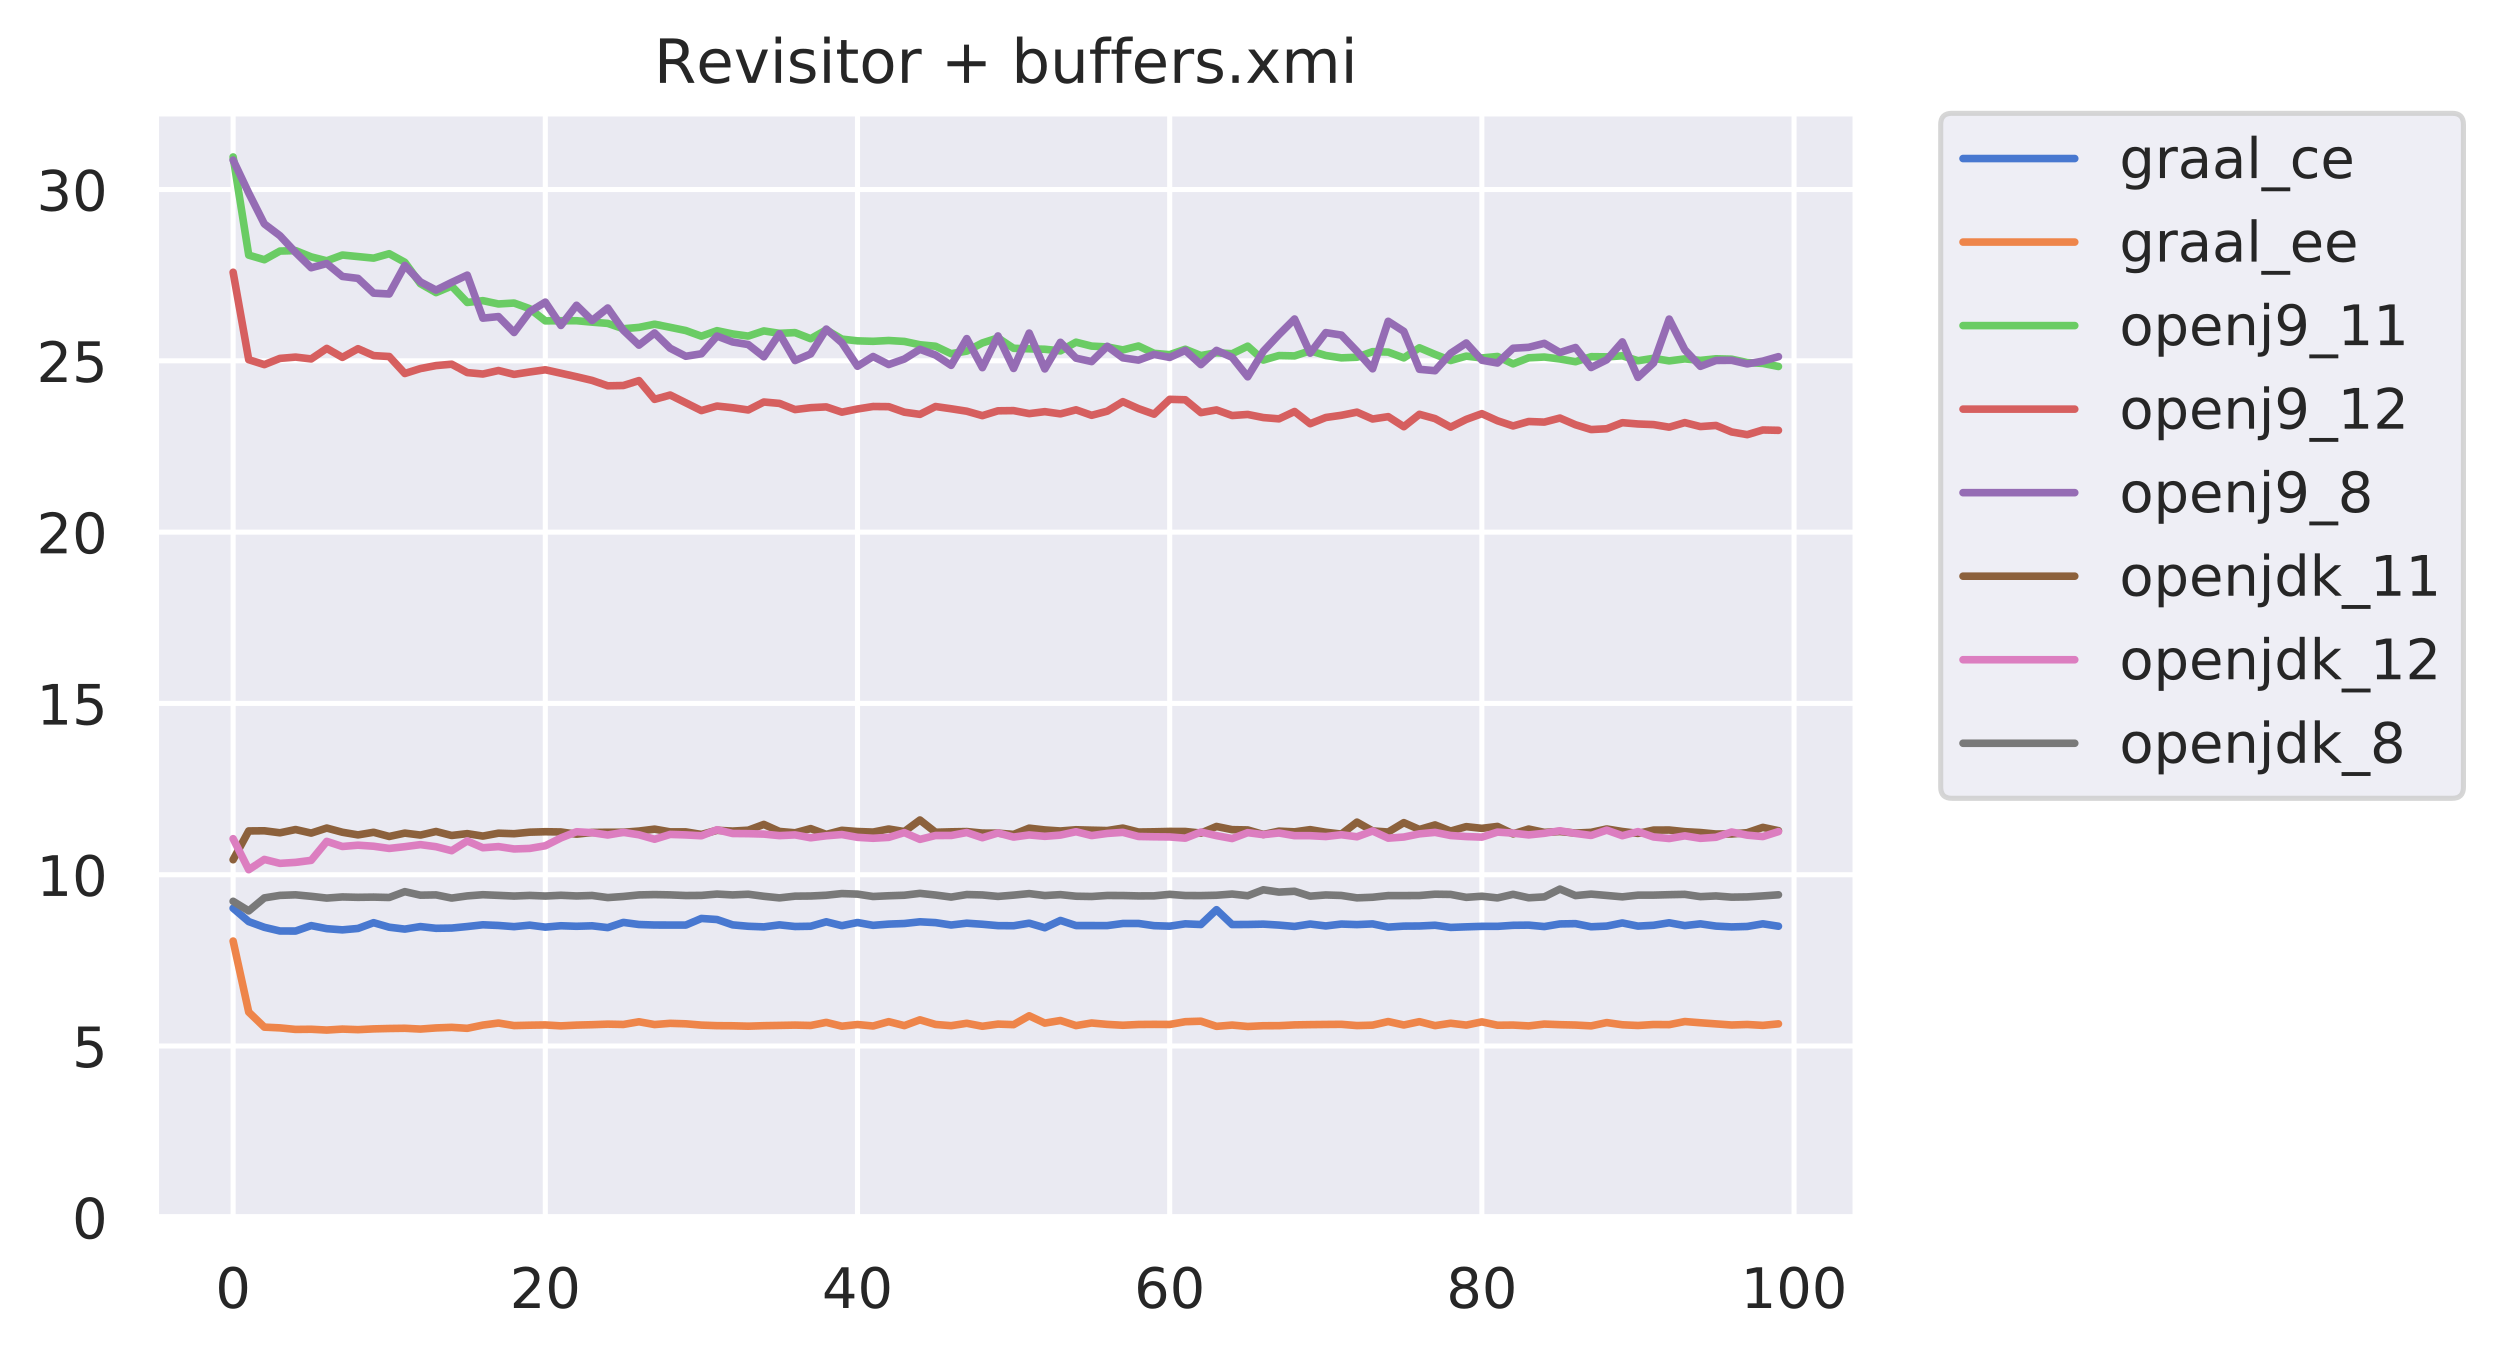 <?xml version="1.0" encoding="utf-8" standalone="no"?>
<!DOCTYPE svg PUBLIC "-//W3C//DTD SVG 1.1//EN"
  "http://www.w3.org/Graphics/SVG/1.1/DTD/svg11.dtd">
<!-- Created with matplotlib (https://matplotlib.org/) -->
<svg height="267.104pt" version="1.1" viewBox="0 0 492.397 267.104" width="492.397pt" xmlns="http://www.w3.org/2000/svg" xmlns:xlink="http://www.w3.org/1999/xlink">
 <defs>
  <style type="text/css">
*{stroke-linecap:butt;stroke-linejoin:round;}
  </style>
 </defs>
 <g id="figure_1">
  <g id="patch_1">
   <path d="M 0 267.104 
L 492.397 267.104 
L 492.397 0 
L 0 0 
z
" style="fill:#ffffff;"/>
  </g>
  <g id="axes_1">
   <g id="patch_2">
    <path d="M 30.698 239.758 
L 365.498 239.758 
L 365.498 22.318 
L 30.698 22.318 
z
" style="fill:#eaeaf2;"/>
   </g>
   <g id="matplotlib.axis_1">
    <g id="xtick_1">
     <g id="line2d_1">
      <path clip-path="url(#p537c82b2c9)" d="M 45.916 239.758 
L 45.916 22.318 
" style="fill:none;stroke:#ffffff;stroke-linecap:round;"/>
     </g>
     <g id="text_1">
      <!-- 0 -->
      <defs>
       <path d="M 31.781 66.406 
Q 24.172 66.406 20.328 58.906 
Q 16.5 51.422 16.5 36.375 
Q 16.5 21.391 20.328 13.891 
Q 24.172 6.391 31.781 6.391 
Q 39.453 6.391 43.281 13.891 
Q 47.125 21.391 47.125 36.375 
Q 47.125 51.422 43.281 58.906 
Q 39.453 66.406 31.781 66.406 
z
M 31.781 74.219 
Q 44.047 74.219 50.516 64.516 
Q 56.984 54.828 56.984 36.375 
Q 56.984 17.969 50.516 8.266 
Q 44.047 -1.422 31.781 -1.422 
Q 19.531 -1.422 13.062 8.266 
Q 6.594 17.969 6.594 36.375 
Q 6.594 54.828 13.062 64.516 
Q 19.531 74.219 31.781 74.219 
z
" id="DejaVuSans-48"/>
      </defs>
      <g style="fill:#262626;" transform="translate(42.416 257.616)scale(0.11 -0.11)">
       <use xlink:href="#DejaVuSans-48"/>
      </g>
     </g>
    </g>
    <g id="xtick_2">
     <g id="line2d_2">
      <path clip-path="url(#p537c82b2c9)" d="M 107.403 239.758 
L 107.403 22.318 
" style="fill:none;stroke:#ffffff;stroke-linecap:round;"/>
     </g>
     <g id="text_2">
      <!-- 20 -->
      <defs>
       <path d="M 19.188 8.297 
L 53.609 8.297 
L 53.609 0 
L 7.328 0 
L 7.328 8.297 
Q 12.938 14.109 22.625 23.891 
Q 32.328 33.688 34.812 36.531 
Q 39.547 41.844 41.422 45.531 
Q 43.312 49.219 43.312 52.781 
Q 43.312 58.594 39.234 62.25 
Q 35.156 65.922 28.609 65.922 
Q 23.969 65.922 18.812 64.312 
Q 13.672 62.703 7.812 59.422 
L 7.812 69.391 
Q 13.766 71.781 18.938 73 
Q 24.125 74.219 28.422 74.219 
Q 39.75 74.219 46.484 68.547 
Q 53.219 62.891 53.219 53.422 
Q 53.219 48.922 51.531 44.891 
Q 49.859 40.875 45.406 35.406 
Q 44.188 33.984 37.641 27.219 
Q 31.109 20.453 19.188 8.297 
z
" id="DejaVuSans-50"/>
      </defs>
      <g style="fill:#262626;" transform="translate(100.405 257.616)scale(0.11 -0.11)">
       <use xlink:href="#DejaVuSans-50"/>
       <use x="63.623" xlink:href="#DejaVuSans-48"/>
      </g>
     </g>
    </g>
    <g id="xtick_3">
     <g id="line2d_3">
      <path clip-path="url(#p537c82b2c9)" d="M 168.891 239.758 
L 168.891 22.318 
" style="fill:none;stroke:#ffffff;stroke-linecap:round;"/>
     </g>
     <g id="text_3">
      <!-- 40 -->
      <defs>
       <path d="M 37.797 64.312 
L 12.891 25.391 
L 37.797 25.391 
z
M 35.203 72.906 
L 47.609 72.906 
L 47.609 25.391 
L 58.016 25.391 
L 58.016 17.188 
L 47.609 17.188 
L 47.609 0 
L 37.797 0 
L 37.797 17.188 
L 4.891 17.188 
L 4.891 26.703 
z
" id="DejaVuSans-52"/>
      </defs>
      <g style="fill:#262626;" transform="translate(161.892 257.616)scale(0.11 -0.11)">
       <use xlink:href="#DejaVuSans-52"/>
       <use x="63.623" xlink:href="#DejaVuSans-48"/>
      </g>
     </g>
    </g>
    <g id="xtick_4">
     <g id="line2d_4">
      <path clip-path="url(#p537c82b2c9)" d="M 230.378 239.758 
L 230.378 22.318 
" style="fill:none;stroke:#ffffff;stroke-linecap:round;"/>
     </g>
     <g id="text_4">
      <!-- 60 -->
      <defs>
       <path d="M 33.016 40.375 
Q 26.375 40.375 22.484 35.828 
Q 18.609 31.297 18.609 23.391 
Q 18.609 15.531 22.484 10.953 
Q 26.375 6.391 33.016 6.391 
Q 39.656 6.391 43.531 10.953 
Q 47.406 15.531 47.406 23.391 
Q 47.406 31.297 43.531 35.828 
Q 39.656 40.375 33.016 40.375 
z
M 52.594 71.297 
L 52.594 62.312 
Q 48.875 64.062 45.094 64.984 
Q 41.312 65.922 37.594 65.922 
Q 27.828 65.922 22.672 59.328 
Q 17.531 52.734 16.797 39.406 
Q 19.672 43.656 24.016 45.922 
Q 28.375 48.188 33.594 48.188 
Q 44.578 48.188 50.953 41.516 
Q 57.328 34.859 57.328 23.391 
Q 57.328 12.156 50.688 5.359 
Q 44.047 -1.422 33.016 -1.422 
Q 20.359 -1.422 13.672 8.266 
Q 6.984 17.969 6.984 36.375 
Q 6.984 53.656 15.188 63.938 
Q 23.391 74.219 37.203 74.219 
Q 40.922 74.219 44.703 73.484 
Q 48.484 72.75 52.594 71.297 
z
" id="DejaVuSans-54"/>
      </defs>
      <g style="fill:#262626;" transform="translate(223.38 257.616)scale(0.11 -0.11)">
       <use xlink:href="#DejaVuSans-54"/>
       <use x="63.623" xlink:href="#DejaVuSans-48"/>
      </g>
     </g>
    </g>
    <g id="xtick_5">
     <g id="line2d_5">
      <path clip-path="url(#p537c82b2c9)" d="M 291.866 239.758 
L 291.866 22.318 
" style="fill:none;stroke:#ffffff;stroke-linecap:round;"/>
     </g>
     <g id="text_5">
      <!-- 80 -->
      <defs>
       <path d="M 31.781 34.625 
Q 24.75 34.625 20.719 30.859 
Q 16.703 27.094 16.703 20.516 
Q 16.703 13.922 20.719 10.156 
Q 24.75 6.391 31.781 6.391 
Q 38.812 6.391 42.859 10.172 
Q 46.922 13.969 46.922 20.516 
Q 46.922 27.094 42.891 30.859 
Q 38.875 34.625 31.781 34.625 
z
M 21.922 38.812 
Q 15.578 40.375 12.031 44.719 
Q 8.5 49.078 8.5 55.328 
Q 8.5 64.062 14.719 69.141 
Q 20.953 74.219 31.781 74.219 
Q 42.672 74.219 48.875 69.141 
Q 55.078 64.062 55.078 55.328 
Q 55.078 49.078 51.531 44.719 
Q 48 40.375 41.703 38.812 
Q 48.828 37.156 52.797 32.312 
Q 56.781 27.484 56.781 20.516 
Q 56.781 9.906 50.312 4.234 
Q 43.844 -1.422 31.781 -1.422 
Q 19.734 -1.422 13.25 4.234 
Q 6.781 9.906 6.781 20.516 
Q 6.781 27.484 10.781 32.312 
Q 14.797 37.156 21.922 38.812 
z
M 18.312 54.391 
Q 18.312 48.734 21.844 45.562 
Q 25.391 42.391 31.781 42.391 
Q 38.141 42.391 41.719 45.562 
Q 45.312 48.734 45.312 54.391 
Q 45.312 60.062 41.719 63.234 
Q 38.141 66.406 31.781 66.406 
Q 25.391 66.406 21.844 63.234 
Q 18.312 60.062 18.312 54.391 
z
" id="DejaVuSans-56"/>
      </defs>
      <g style="fill:#262626;" transform="translate(284.867 257.616)scale(0.11 -0.11)">
       <use xlink:href="#DejaVuSans-56"/>
       <use x="63.623" xlink:href="#DejaVuSans-48"/>
      </g>
     </g>
    </g>
    <g id="xtick_6">
     <g id="line2d_6">
      <path clip-path="url(#p537c82b2c9)" d="M 353.354 239.758 
L 353.354 22.318 
" style="fill:none;stroke:#ffffff;stroke-linecap:round;"/>
     </g>
     <g id="text_6">
      <!-- 100 -->
      <defs>
       <path d="M 12.406 8.297 
L 28.516 8.297 
L 28.516 63.922 
L 10.984 60.406 
L 10.984 69.391 
L 28.422 72.906 
L 38.281 72.906 
L 38.281 8.297 
L 54.391 8.297 
L 54.391 0 
L 12.406 0 
z
" id="DejaVuSans-49"/>
      </defs>
      <g style="fill:#262626;" transform="translate(342.856 257.616)scale(0.11 -0.11)">
       <use xlink:href="#DejaVuSans-49"/>
       <use x="63.623" xlink:href="#DejaVuSans-48"/>
       <use x="127.246" xlink:href="#DejaVuSans-48"/>
      </g>
     </g>
    </g>
   </g>
   <g id="matplotlib.axis_2">
    <g id="ytick_1">
     <g id="line2d_7">
      <path clip-path="url(#p537c82b2c9)" d="M 30.698 239.758 
L 365.498 239.758 
" style="fill:none;stroke:#ffffff;stroke-linecap:round;"/>
     </g>
     <g id="text_7">
      <!-- 0 -->
      <g style="fill:#262626;" transform="translate(14.199 243.937)scale(0.11 -0.11)">
       <use xlink:href="#DejaVuSans-48"/>
      </g>
     </g>
    </g>
    <g id="ytick_2">
     <g id="line2d_8">
      <path clip-path="url(#p537c82b2c9)" d="M 30.698 206.02 
L 365.498 206.02 
" style="fill:none;stroke:#ffffff;stroke-linecap:round;"/>
     </g>
     <g id="text_8">
      <!-- 5 -->
      <defs>
       <path d="M 10.797 72.906 
L 49.516 72.906 
L 49.516 64.594 
L 19.828 64.594 
L 19.828 46.734 
Q 21.969 47.469 24.109 47.828 
Q 26.266 48.188 28.422 48.188 
Q 40.625 48.188 47.75 41.5 
Q 54.891 34.812 54.891 23.391 
Q 54.891 11.625 47.562 5.094 
Q 40.234 -1.422 26.906 -1.422 
Q 22.312 -1.422 17.547 -0.641 
Q 12.797 0.141 7.719 1.703 
L 7.719 11.625 
Q 12.109 9.234 16.797 8.062 
Q 21.484 6.891 26.703 6.891 
Q 35.156 6.891 40.078 11.328 
Q 45.016 15.766 45.016 23.391 
Q 45.016 31 40.078 35.438 
Q 35.156 39.891 26.703 39.891 
Q 22.75 39.891 18.812 39.016 
Q 14.891 38.141 10.797 36.281 
z
" id="DejaVuSans-53"/>
      </defs>
      <g style="fill:#262626;" transform="translate(14.199 210.199)scale(0.11 -0.11)">
       <use xlink:href="#DejaVuSans-53"/>
      </g>
     </g>
    </g>
    <g id="ytick_3">
     <g id="line2d_9">
      <path clip-path="url(#p537c82b2c9)" d="M 30.698 172.281 
L 365.498 172.281 
" style="fill:none;stroke:#ffffff;stroke-linecap:round;"/>
     </g>
     <g id="text_9">
      <!-- 10 -->
      <g style="fill:#262626;" transform="translate(7.2 176.46)scale(0.11 -0.11)">
       <use xlink:href="#DejaVuSans-49"/>
       <use x="63.623" xlink:href="#DejaVuSans-48"/>
      </g>
     </g>
    </g>
    <g id="ytick_4">
     <g id="line2d_10">
      <path clip-path="url(#p537c82b2c9)" d="M 30.698 138.542 
L 365.498 138.542 
" style="fill:none;stroke:#ffffff;stroke-linecap:round;"/>
     </g>
     <g id="text_10">
      <!-- 15 -->
      <g style="fill:#262626;" transform="translate(7.2 142.722)scale(0.11 -0.11)">
       <use xlink:href="#DejaVuSans-49"/>
       <use x="63.623" xlink:href="#DejaVuSans-53"/>
      </g>
     </g>
    </g>
    <g id="ytick_5">
     <g id="line2d_11">
      <path clip-path="url(#p537c82b2c9)" d="M 30.698 104.804 
L 365.498 104.804 
" style="fill:none;stroke:#ffffff;stroke-linecap:round;"/>
     </g>
     <g id="text_11">
      <!-- 20 -->
      <g style="fill:#262626;" transform="translate(7.2 108.983)scale(0.11 -0.11)">
       <use xlink:href="#DejaVuSans-50"/>
       <use x="63.623" xlink:href="#DejaVuSans-48"/>
      </g>
     </g>
    </g>
    <g id="ytick_6">
     <g id="line2d_12">
      <path clip-path="url(#p537c82b2c9)" d="M 30.698 71.065 
L 365.498 71.065 
" style="fill:none;stroke:#ffffff;stroke-linecap:round;"/>
     </g>
     <g id="text_12">
      <!-- 25 -->
      <g style="fill:#262626;" transform="translate(7.2 75.244)scale(0.11 -0.11)">
       <use xlink:href="#DejaVuSans-50"/>
       <use x="63.623" xlink:href="#DejaVuSans-53"/>
      </g>
     </g>
    </g>
    <g id="ytick_7">
     <g id="line2d_13">
      <path clip-path="url(#p537c82b2c9)" d="M 30.698 37.327 
L 365.498 37.327 
" style="fill:none;stroke:#ffffff;stroke-linecap:round;"/>
     </g>
     <g id="text_13">
      <!-- 30 -->
      <defs>
       <path d="M 40.578 39.312 
Q 47.656 37.797 51.625 33 
Q 55.609 28.219 55.609 21.188 
Q 55.609 10.406 48.188 4.484 
Q 40.766 -1.422 27.094 -1.422 
Q 22.516 -1.422 17.656 -0.516 
Q 12.797 0.391 7.625 2.203 
L 7.625 11.719 
Q 11.719 9.328 16.594 8.109 
Q 21.484 6.891 26.812 6.891 
Q 36.078 6.891 40.938 10.547 
Q 45.797 14.203 45.797 21.188 
Q 45.797 27.641 41.281 31.266 
Q 36.766 34.906 28.719 34.906 
L 20.219 34.906 
L 20.219 43.016 
L 29.109 43.016 
Q 36.375 43.016 40.234 45.922 
Q 44.094 48.828 44.094 54.297 
Q 44.094 59.906 40.109 62.906 
Q 36.141 65.922 28.719 65.922 
Q 24.656 65.922 20.016 65.031 
Q 15.375 64.156 9.812 62.312 
L 9.812 71.094 
Q 15.438 72.656 20.344 73.438 
Q 25.25 74.219 29.594 74.219 
Q 40.828 74.219 47.359 69.109 
Q 53.906 64.016 53.906 55.328 
Q 53.906 49.266 50.438 45.094 
Q 46.969 40.922 40.578 39.312 
z
" id="DejaVuSans-51"/>
      </defs>
      <g style="fill:#262626;" transform="translate(7.2 41.506)scale(0.11 -0.11)">
       <use xlink:href="#DejaVuSans-51"/>
       <use x="63.623" xlink:href="#DejaVuSans-48"/>
      </g>
     </g>
    </g>
   </g>
   <g id="line2d_14">
    <path clip-path="url(#p537c82b2c9)" d="M 45.916 178.885 
L 48.99 181.52 
L 52.064 182.641 
L 55.139 183.368 
L 58.213 183.377 
L 61.288 182.307 
L 64.362 182.909 
L 67.436 183.144 
L 70.511 182.866 
L 73.585 181.733 
L 76.659 182.622 
L 79.734 182.997 
L 82.808 182.499 
L 85.883 182.838 
L 88.957 182.789 
L 92.031 182.489 
L 95.106 182.145 
L 98.18 182.277 
L 101.255 182.512 
L 104.329 182.215 
L 107.403 182.608 
L 110.478 182.336 
L 113.552 182.44 
L 116.626 182.346 
L 119.701 182.702 
L 122.775 181.675 
L 125.85 182.09 
L 128.924 182.19 
L 131.998 182.197 
L 135.073 182.2 
L 138.147 180.898 
L 141.221 181.108 
L 144.296 182.16 
L 147.37 182.438 
L 150.445 182.556 
L 153.519 182.156 
L 156.593 182.484 
L 159.668 182.431 
L 162.742 181.556 
L 165.817 182.317 
L 168.891 181.697 
L 171.965 182.254 
L 175.04 182.011 
L 178.114 181.893 
L 181.188 181.557 
L 184.263 181.718 
L 187.337 182.19 
L 190.412 181.831 
L 193.486 182.039 
L 196.56 182.313 
L 199.635 182.334 
L 202.709 181.83 
L 205.783 182.73 
L 208.858 181.293 
L 211.932 182.297 
L 215.007 182.299 
L 218.081 182.304 
L 221.155 181.89 
L 224.23 181.882 
L 227.304 182.319 
L 230.378 182.416 
L 233.453 181.955 
L 236.527 182.092 
L 239.602 179.175 
L 242.676 182.099 
L 245.75 182.081 
L 248.825 182.015 
L 251.899 182.204 
L 254.974 182.471 
L 258.048 181.994 
L 261.122 182.372 
L 264.197 182 
L 267.271 182.108 
L 270.345 181.97 
L 273.42 182.603 
L 276.494 182.407 
L 279.569 182.383 
L 282.643 182.233 
L 285.717 182.662 
L 288.792 182.55 
L 291.866 182.452 
L 294.94 182.454 
L 298.015 182.247 
L 301.089 182.211 
L 304.164 182.496 
L 307.238 181.976 
L 310.312 181.921 
L 313.387 182.534 
L 316.461 182.401 
L 319.536 181.782 
L 322.61 182.406 
L 325.684 182.24 
L 328.759 181.75 
L 331.833 182.308 
L 334.907 181.96 
L 337.982 182.401 
L 341.056 182.565 
L 344.131 182.476 
L 347.205 181.953 
L 350.279 182.429 
" style="fill:none;stroke:#4878d0;stroke-linecap:round;stroke-width:1.5;"/>
   </g>
   <g id="line2d_15">
    <path clip-path="url(#p537c82b2c9)" d="M 45.916 185.351 
L 48.99 199.34 
L 52.064 202.302 
L 55.139 202.45 
L 58.213 202.754 
L 61.288 202.721 
L 64.362 202.881 
L 67.436 202.688 
L 70.511 202.801 
L 73.585 202.648 
L 76.659 202.571 
L 79.734 202.528 
L 82.808 202.683 
L 85.883 202.459 
L 88.957 202.342 
L 92.031 202.537 
L 95.106 201.898 
L 98.18 201.495 
L 101.255 201.999 
L 104.329 201.922 
L 107.403 201.871 
L 110.478 202.054 
L 113.552 201.902 
L 116.626 201.824 
L 119.701 201.711 
L 122.775 201.777 
L 125.85 201.246 
L 128.924 201.794 
L 131.998 201.553 
L 135.073 201.649 
L 138.147 201.903 
L 141.221 202.014 
L 144.296 202.036 
L 147.37 202.114 
L 150.445 202.016 
L 153.519 201.963 
L 156.593 201.902 
L 159.668 201.975 
L 162.742 201.366 
L 165.817 202.119 
L 168.891 201.787 
L 171.965 202.079 
L 175.04 201.226 
L 178.114 202.005 
L 181.188 200.864 
L 184.263 201.776 
L 187.337 202.015 
L 190.412 201.544 
L 193.486 202.133 
L 196.56 201.702 
L 199.635 201.814 
L 202.709 200.071 
L 205.783 201.51 
L 208.858 200.997 
L 211.932 202.001 
L 215.007 201.486 
L 218.081 201.763 
L 221.155 201.932 
L 224.23 201.781 
L 227.304 201.756 
L 230.378 201.776 
L 233.453 201.23 
L 236.527 201.132 
L 239.602 202.149 
L 242.676 201.894 
L 245.75 202.174 
L 248.825 202.025 
L 251.899 202.016 
L 254.974 201.863 
L 258.048 201.811 
L 261.122 201.776 
L 264.197 201.748 
L 267.271 201.997 
L 270.345 201.909 
L 273.42 201.202 
L 276.494 201.882 
L 279.569 201.226 
L 282.643 202.007 
L 285.717 201.536 
L 288.792 201.901 
L 291.866 201.265 
L 294.94 201.928 
L 298.015 201.895 
L 301.089 202.063 
L 304.164 201.698 
L 307.238 201.819 
L 310.312 201.891 
L 313.387 202.058 
L 316.461 201.407 
L 319.536 201.837 
L 322.61 201.979 
L 325.684 201.786 
L 328.759 201.811 
L 331.833 201.202 
L 334.907 201.442 
L 337.982 201.664 
L 341.056 201.885 
L 344.131 201.781 
L 347.205 201.957 
L 350.279 201.658 
" style="fill:none;stroke:#ee854a;stroke-linecap:round;stroke-width:1.5;"/>
   </g>
   <g id="line2d_16">
    <path clip-path="url(#p537c82b2c9)" d="M 45.916 30.916 
L 48.99 50.249 
L 52.064 51.153 
L 55.139 49.449 
L 58.213 49.358 
L 61.288 50.593 
L 64.362 51.369 
L 67.436 50.229 
L 70.511 50.535 
L 73.585 50.842 
L 76.659 49.97 
L 79.734 51.658 
L 82.808 55.882 
L 85.883 57.632 
L 88.957 56.339 
L 92.031 59.571 
L 95.106 59.216 
L 98.18 59.868 
L 101.255 59.687 
L 104.329 60.798 
L 107.403 63.198 
L 110.478 63.168 
L 113.552 63.168 
L 116.626 63.449 
L 119.701 63.696 
L 122.775 64.749 
L 125.85 64.482 
L 128.924 63.852 
L 131.998 64.471 
L 135.073 65.104 
L 138.147 66.214 
L 141.221 65.13 
L 144.296 65.772 
L 147.37 66.196 
L 150.445 65.175 
L 153.519 65.654 
L 156.593 65.51 
L 159.668 66.71 
L 162.742 64.97 
L 165.817 66.792 
L 168.891 67.134 
L 171.965 67.225 
L 175.04 67.064 
L 178.114 67.248 
L 181.188 67.901 
L 184.263 68.197 
L 187.337 69.661 
L 190.412 69.153 
L 193.486 67.546 
L 196.56 66.558 
L 199.635 68.598 
L 202.709 68.703 
L 205.783 68.787 
L 208.858 69.108 
L 211.932 67.395 
L 215.007 68.167 
L 218.081 68.331 
L 221.155 68.922 
L 224.23 68.148 
L 227.304 69.592 
L 230.378 69.853 
L 233.453 68.79 
L 236.527 70.029 
L 239.602 69.476 
L 242.676 69.672 
L 245.75 68.182 
L 248.825 70.924 
L 251.899 70.028 
L 254.974 70.099 
L 258.048 69.092 
L 261.122 70.017 
L 264.197 70.484 
L 267.271 70.359 
L 270.345 69.258 
L 273.42 69.345 
L 276.494 70.487 
L 279.569 68.501 
L 282.643 69.798 
L 285.717 71.005 
L 288.792 70.141 
L 291.866 70.503 
L 294.94 70.21 
L 298.015 71.666 
L 301.089 70.474 
L 304.164 70.321 
L 307.238 70.702 
L 310.312 71.245 
L 313.387 70.253 
L 316.461 70.288 
L 319.536 70.077 
L 322.61 71.052 
L 325.684 70.575 
L 328.759 71.084 
L 331.833 70.686 
L 334.907 70.987 
L 337.982 70.666 
L 341.056 70.745 
L 344.131 71.411 
L 347.205 71.58 
L 350.279 72.181 
" style="fill:none;stroke:#6acc64;stroke-linecap:round;stroke-width:1.5;"/>
   </g>
   <g id="line2d_17">
    <path clip-path="url(#p537c82b2c9)" d="M 45.916 53.627 
L 48.99 70.846 
L 52.064 71.815 
L 55.139 70.589 
L 58.213 70.332 
L 61.288 70.696 
L 64.362 68.622 
L 67.436 70.386 
L 70.511 68.681 
L 73.585 70.039 
L 76.659 70.217 
L 79.734 73.563 
L 82.808 72.59 
L 85.883 72.006 
L 88.957 71.732 
L 92.031 73.383 
L 95.106 73.668 
L 98.18 72.978 
L 101.255 73.74 
L 104.329 73.266 
L 107.403 72.832 
L 110.478 73.512 
L 113.552 74.199 
L 116.626 74.928 
L 119.701 75.989 
L 122.775 75.928 
L 125.85 74.964 
L 128.924 78.655 
L 131.998 77.806 
L 135.073 79.335 
L 138.147 80.869 
L 141.221 79.973 
L 144.296 80.304 
L 147.37 80.746 
L 150.445 79.18 
L 153.519 79.453 
L 156.593 80.671 
L 159.668 80.294 
L 162.742 80.143 
L 165.817 81.179 
L 168.891 80.552 
L 171.965 80.064 
L 175.04 80.097 
L 178.114 81.181 
L 181.188 81.612 
L 184.263 80.069 
L 187.337 80.511 
L 190.412 80.992 
L 193.486 81.864 
L 196.56 80.912 
L 199.635 80.873 
L 202.709 81.465 
L 205.783 81.08 
L 208.858 81.513 
L 211.932 80.719 
L 215.007 81.796 
L 218.081 80.987 
L 221.155 79.112 
L 224.23 80.48 
L 227.304 81.574 
L 230.378 78.651 
L 233.453 78.738 
L 236.527 81.269 
L 239.602 80.74 
L 242.676 81.843 
L 245.75 81.627 
L 248.825 82.245 
L 251.899 82.495 
L 254.974 81.051 
L 258.048 83.456 
L 261.122 82.23 
L 264.197 81.793 
L 267.271 81.177 
L 270.345 82.525 
L 273.42 82.064 
L 276.494 84.042 
L 279.569 81.602 
L 282.643 82.451 
L 285.717 84.131 
L 288.792 82.602 
L 291.866 81.478 
L 294.94 82.872 
L 298.015 83.894 
L 301.089 83.02 
L 304.164 83.134 
L 307.238 82.338 
L 310.312 83.663 
L 313.387 84.606 
L 316.461 84.447 
L 319.536 83.251 
L 322.61 83.504 
L 325.684 83.627 
L 328.759 84.137 
L 331.833 83.238 
L 334.907 84.017 
L 337.982 83.798 
L 341.056 85.081 
L 344.131 85.61 
L 347.205 84.687 
L 350.279 84.756 
" style="fill:none;stroke:#d65f5f;stroke-linecap:round;stroke-width:1.5;"/>
   </g>
   <g id="line2d_18">
    <path clip-path="url(#p537c82b2c9)" d="M 45.916 31.529 
L 48.99 38.019 
L 52.064 44.106 
L 55.139 46.425 
L 58.213 49.723 
L 61.288 52.73 
L 64.362 51.908 
L 67.436 54.446 
L 70.511 54.831 
L 73.585 57.734 
L 76.659 57.901 
L 79.734 52.277 
L 82.808 55.529 
L 85.883 57.139 
L 88.957 55.623 
L 92.031 54.189 
L 95.106 62.663 
L 98.18 62.354 
L 101.255 65.487 
L 104.329 61.382 
L 107.403 59.503 
L 110.478 64.097 
L 113.552 60.128 
L 116.626 63.129 
L 119.701 60.666 
L 122.775 65.052 
L 125.85 67.978 
L 128.924 65.583 
L 131.998 68.592 
L 135.073 70.168 
L 138.147 69.677 
L 141.221 66.189 
L 144.296 67.357 
L 147.37 67.862 
L 150.445 70.271 
L 153.519 65.723 
L 156.593 71.013 
L 159.668 69.709 
L 162.742 64.818 
L 165.817 67.508 
L 168.891 72.135 
L 171.965 70.218 
L 175.04 71.797 
L 178.114 70.715 
L 181.188 68.798 
L 184.263 69.931 
L 187.337 71.955 
L 190.412 66.695 
L 193.486 72.411 
L 196.56 66.17 
L 199.635 72.567 
L 202.709 65.606 
L 205.783 72.66 
L 208.858 67.424 
L 211.932 70.542 
L 215.007 71.22 
L 218.081 68.208 
L 221.155 70.48 
L 224.23 70.934 
L 227.304 69.803 
L 230.378 70.399 
L 233.453 69.011 
L 236.527 71.813 
L 239.602 69.015 
L 242.676 70.379 
L 245.75 74.216 
L 248.825 69.181 
L 251.899 65.901 
L 254.974 62.83 
L 258.048 69.556 
L 261.122 65.513 
L 264.197 65.995 
L 267.271 69.202 
L 270.345 72.637 
L 273.42 63.283 
L 276.494 65.264 
L 279.569 72.734 
L 282.643 73.016 
L 285.717 69.583 
L 288.792 67.56 
L 291.866 70.95 
L 294.94 71.499 
L 298.015 68.593 
L 301.089 68.406 
L 304.164 67.623 
L 307.238 69.429 
L 310.312 68.446 
L 313.387 72.384 
L 316.461 70.866 
L 319.536 67.341 
L 322.61 74.326 
L 325.684 71.489 
L 328.759 62.849 
L 331.833 68.883 
L 334.907 72.152 
L 337.982 70.997 
L 341.056 70.963 
L 344.131 71.673 
L 347.205 71.125 
L 350.279 70.252 
" style="fill:none;stroke:#956cb4;stroke-linecap:round;stroke-width:1.5;"/>
   </g>
   <g id="line2d_19">
    <path clip-path="url(#p537c82b2c9)" d="M 45.916 169.329 
L 48.99 163.661 
L 52.064 163.629 
L 55.139 164.026 
L 58.213 163.386 
L 61.288 164.084 
L 64.362 163.092 
L 67.436 163.919 
L 70.511 164.438 
L 73.585 163.927 
L 76.659 164.748 
L 79.734 164.087 
L 82.808 164.473 
L 85.883 163.772 
L 88.957 164.55 
L 92.031 164.193 
L 95.106 164.673 
L 98.18 164.102 
L 101.255 164.208 
L 104.329 163.906 
L 107.403 163.817 
L 110.478 163.863 
L 113.552 164.298 
L 116.626 163.96 
L 119.701 163.919 
L 122.775 163.924 
L 125.85 163.686 
L 128.924 163.305 
L 131.998 163.848 
L 135.073 163.848 
L 138.147 164.35 
L 141.221 163.534 
L 144.296 163.688 
L 147.37 163.515 
L 150.445 162.377 
L 153.519 163.759 
L 156.593 164.026 
L 159.668 163.201 
L 162.742 164.346 
L 165.817 163.536 
L 168.891 163.777 
L 171.965 163.882 
L 175.04 163.279 
L 178.114 163.785 
L 181.188 161.508 
L 184.263 163.921 
L 187.337 163.834 
L 190.412 163.784 
L 193.486 164.086 
L 196.56 164.098 
L 199.635 164.341 
L 202.709 163.111 
L 205.783 163.464 
L 208.858 163.672 
L 211.932 163.428 
L 215.007 163.513 
L 218.081 163.586 
L 221.155 163.101 
L 224.23 163.876 
L 227.304 163.831 
L 230.378 163.758 
L 233.453 163.768 
L 236.527 164.087 
L 239.602 162.782 
L 242.676 163.409 
L 245.75 163.464 
L 248.825 164.361 
L 251.899 163.7 
L 254.974 163.842 
L 258.048 163.407 
L 261.122 163.92 
L 264.197 164.284 
L 267.271 161.927 
L 270.345 163.66 
L 273.42 163.876 
L 276.494 162.03 
L 279.569 163.375 
L 282.643 162.478 
L 285.717 163.687 
L 288.792 162.815 
L 291.866 163.151 
L 294.94 162.774 
L 298.015 164.235 
L 301.089 163.29 
L 304.164 163.947 
L 307.238 163.779 
L 310.312 164.079 
L 313.387 163.939 
L 316.461 163.274 
L 319.536 163.773 
L 322.61 164.146 
L 325.684 163.494 
L 328.759 163.48 
L 331.833 163.801 
L 334.907 163.976 
L 337.982 164.27 
L 341.056 164.263 
L 344.131 164.003 
L 347.205 162.96 
L 350.279 163.607 
" style="fill:none;stroke:#8c613c;stroke-linecap:round;stroke-width:1.5;"/>
   </g>
   <g id="line2d_20">
    <path clip-path="url(#p537c82b2c9)" d="M 45.916 165.192 
L 48.99 171.291 
L 52.064 169.274 
L 55.139 170.045 
L 58.213 169.851 
L 61.288 169.454 
L 64.362 165.717 
L 67.436 166.723 
L 70.511 166.463 
L 73.585 166.673 
L 76.659 167.106 
L 79.734 166.761 
L 82.808 166.358 
L 85.883 166.767 
L 88.957 167.553 
L 92.031 165.639 
L 95.106 166.97 
L 98.18 166.746 
L 101.255 167.21 
L 104.329 167.104 
L 107.403 166.58 
L 110.478 165.037 
L 113.552 163.819 
L 116.626 164.003 
L 119.701 164.462 
L 122.775 163.942 
L 125.85 164.418 
L 128.924 165.294 
L 131.998 164.345 
L 135.073 164.445 
L 138.147 164.613 
L 141.221 163.426 
L 144.296 164.165 
L 147.37 164.196 
L 150.445 164.284 
L 153.519 164.583 
L 156.593 164.44 
L 159.668 165.011 
L 162.742 164.615 
L 165.817 164.37 
L 168.891 164.922 
L 171.965 165.104 
L 175.04 164.929 
L 178.114 163.989 
L 181.188 165.321 
L 184.263 164.56 
L 187.337 164.555 
L 190.412 163.974 
L 193.486 164.997 
L 196.56 164.064 
L 199.635 164.87 
L 202.709 164.446 
L 205.783 164.722 
L 208.858 164.478 
L 211.932 163.816 
L 215.007 164.574 
L 218.081 164.155 
L 221.155 163.938 
L 224.23 164.752 
L 227.304 164.812 
L 230.378 164.844 
L 233.453 165.087 
L 236.527 163.879 
L 239.602 164.588 
L 242.676 165.158 
L 245.75 164.004 
L 248.825 164.388 
L 251.899 164.065 
L 254.974 164.595 
L 258.048 164.596 
L 261.122 164.763 
L 264.197 164.41 
L 267.271 164.811 
L 270.345 163.672 
L 273.42 165.084 
L 276.494 164.859 
L 279.569 164.234 
L 282.643 163.944 
L 285.717 164.56 
L 288.792 164.765 
L 291.866 164.879 
L 294.94 163.887 
L 298.015 164.095 
L 301.089 164.445 
L 304.164 164.124 
L 307.238 163.625 
L 310.312 164.15 
L 313.387 164.549 
L 316.461 163.504 
L 319.536 164.601 
L 322.61 163.794 
L 325.684 164.85 
L 328.759 165.155 
L 331.833 164.626 
L 334.907 165.119 
L 337.982 164.906 
L 341.056 163.869 
L 344.131 164.491 
L 347.205 164.769 
L 350.279 163.795 
" style="fill:none;stroke:#dc7ec0;stroke-linecap:round;stroke-width:1.5;"/>
   </g>
   <g id="line2d_21">
    <path clip-path="url(#p537c82b2c9)" d="M 45.916 177.52 
L 48.99 179.408 
L 52.064 176.848 
L 55.139 176.353 
L 58.213 176.244 
L 61.288 176.536 
L 64.362 176.885 
L 67.436 176.66 
L 70.511 176.735 
L 73.585 176.692 
L 76.659 176.769 
L 79.734 175.623 
L 82.808 176.311 
L 85.883 176.257 
L 88.957 176.883 
L 92.031 176.457 
L 95.106 176.221 
L 98.18 176.35 
L 101.255 176.487 
L 104.329 176.359 
L 107.403 176.483 
L 110.478 176.331 
L 113.552 176.468 
L 116.626 176.371 
L 119.701 176.787 
L 122.775 176.568 
L 125.85 176.261 
L 128.924 176.196 
L 131.998 176.254 
L 135.073 176.383 
L 138.147 176.355 
L 141.221 176.093 
L 144.296 176.264 
L 147.37 176.125 
L 150.445 176.531 
L 153.519 176.846 
L 156.593 176.506 
L 159.668 176.475 
L 162.742 176.324 
L 165.817 175.997 
L 168.891 176.105 
L 171.965 176.573 
L 175.04 176.426 
L 178.114 176.323 
L 181.188 175.956 
L 184.263 176.282 
L 187.337 176.687 
L 190.412 176.187 
L 193.486 176.268 
L 196.56 176.557 
L 199.635 176.303 
L 202.709 176.002 
L 205.783 176.386 
L 208.858 176.204 
L 211.932 176.518 
L 215.007 176.573 
L 218.081 176.371 
L 221.155 176.383 
L 224.23 176.46 
L 227.304 176.444 
L 230.378 176.144 
L 233.453 176.381 
L 236.527 176.396 
L 239.602 176.325 
L 242.676 176.09 
L 245.75 176.421 
L 248.825 175.248 
L 251.899 175.707 
L 254.974 175.543 
L 258.048 176.506 
L 261.122 176.269 
L 264.197 176.368 
L 267.271 176.842 
L 270.345 176.719 
L 273.42 176.391 
L 276.494 176.396 
L 279.569 176.379 
L 282.643 176.117 
L 285.717 176.165 
L 288.792 176.74 
L 291.866 176.521 
L 294.94 176.851 
L 298.015 176.144 
L 301.089 176.827 
L 304.164 176.65 
L 307.238 175.114 
L 310.312 176.393 
L 313.387 176.103 
L 316.461 176.368 
L 319.536 176.642 
L 322.61 176.309 
L 325.684 176.302 
L 328.759 176.216 
L 331.833 176.151 
L 334.907 176.602 
L 337.982 176.463 
L 341.056 176.701 
L 344.131 176.653 
L 347.205 176.459 
L 350.279 176.24 
" style="fill:none;stroke:#797979;stroke-linecap:round;stroke-width:1.5;"/>
   </g>
   <g id="patch_3">
    <path d="M 30.698 239.758 
L 30.698 22.318 
" style="fill:none;stroke:#ffffff;stroke-linecap:square;stroke-linejoin:miter;stroke-width:1.25;"/>
   </g>
   <g id="patch_4">
    <path d="M 365.498 239.758 
L 365.498 22.318 
" style="fill:none;stroke:#ffffff;stroke-linecap:square;stroke-linejoin:miter;stroke-width:1.25;"/>
   </g>
   <g id="patch_5">
    <path d="M 30.698 239.758 
L 365.498 239.758 
" style="fill:none;stroke:#ffffff;stroke-linecap:square;stroke-linejoin:miter;stroke-width:1.25;"/>
   </g>
   <g id="patch_6">
    <path d="M 30.698 22.318 
L 365.498 22.318 
" style="fill:none;stroke:#ffffff;stroke-linecap:square;stroke-linejoin:miter;stroke-width:1.25;"/>
   </g>
   <g id="text_14">
    <!-- Revisitor + buffers.xmi -->
    <defs>
     <path d="M 44.391 34.188 
Q 47.562 33.109 50.562 29.594 
Q 53.562 26.078 56.594 19.922 
L 66.609 0 
L 56 0 
L 46.688 18.703 
Q 43.062 26.031 39.672 28.422 
Q 36.281 30.812 30.422 30.812 
L 19.672 30.812 
L 19.672 0 
L 9.812 0 
L 9.812 72.906 
L 32.078 72.906 
Q 44.578 72.906 50.734 67.672 
Q 56.891 62.453 56.891 51.906 
Q 56.891 45.016 53.688 40.469 
Q 50.484 35.938 44.391 34.188 
z
M 19.672 64.797 
L 19.672 38.922 
L 32.078 38.922 
Q 39.203 38.922 42.844 42.219 
Q 46.484 45.516 46.484 51.906 
Q 46.484 58.297 42.844 61.547 
Q 39.203 64.797 32.078 64.797 
z
" id="DejaVuSans-82"/>
     <path d="M 56.203 29.594 
L 56.203 25.203 
L 14.891 25.203 
Q 15.484 15.922 20.484 11.062 
Q 25.484 6.203 34.422 6.203 
Q 39.594 6.203 44.453 7.469 
Q 49.312 8.734 54.109 11.281 
L 54.109 2.781 
Q 49.266 0.734 44.188 -0.344 
Q 39.109 -1.422 33.891 -1.422 
Q 20.797 -1.422 13.156 6.188 
Q 5.516 13.812 5.516 26.812 
Q 5.516 40.234 12.766 48.109 
Q 20.016 56 32.328 56 
Q 43.359 56 49.781 48.891 
Q 56.203 41.797 56.203 29.594 
z
M 47.219 32.234 
Q 47.125 39.594 43.094 43.984 
Q 39.062 48.391 32.422 48.391 
Q 24.906 48.391 20.391 44.141 
Q 15.875 39.891 15.188 32.172 
z
" id="DejaVuSans-101"/>
     <path d="M 2.984 54.688 
L 12.5 54.688 
L 29.594 8.797 
L 46.688 54.688 
L 56.203 54.688 
L 35.688 0 
L 23.484 0 
z
" id="DejaVuSans-118"/>
     <path d="M 9.422 54.688 
L 18.406 54.688 
L 18.406 0 
L 9.422 0 
z
M 9.422 75.984 
L 18.406 75.984 
L 18.406 64.594 
L 9.422 64.594 
z
" id="DejaVuSans-105"/>
     <path d="M 44.281 53.078 
L 44.281 44.578 
Q 40.484 46.531 36.375 47.5 
Q 32.281 48.484 27.875 48.484 
Q 21.188 48.484 17.844 46.438 
Q 14.5 44.391 14.5 40.281 
Q 14.5 37.156 16.891 35.375 
Q 19.281 33.594 26.516 31.984 
L 29.594 31.297 
Q 39.156 29.25 43.188 25.516 
Q 47.219 21.781 47.219 15.094 
Q 47.219 7.469 41.188 3.016 
Q 35.156 -1.422 24.609 -1.422 
Q 20.219 -1.422 15.453 -0.562 
Q 10.688 0.297 5.422 2 
L 5.422 11.281 
Q 10.406 8.688 15.234 7.391 
Q 20.062 6.109 24.812 6.109 
Q 31.156 6.109 34.562 8.281 
Q 37.984 10.453 37.984 14.406 
Q 37.984 18.062 35.516 20.016 
Q 33.062 21.969 24.703 23.781 
L 21.578 24.516 
Q 13.234 26.266 9.516 29.906 
Q 5.812 33.547 5.812 39.891 
Q 5.812 47.609 11.281 51.797 
Q 16.75 56 26.812 56 
Q 31.781 56 36.172 55.266 
Q 40.578 54.547 44.281 53.078 
z
" id="DejaVuSans-115"/>
     <path d="M 18.312 70.219 
L 18.312 54.688 
L 36.812 54.688 
L 36.812 47.703 
L 18.312 47.703 
L 18.312 18.016 
Q 18.312 11.328 20.141 9.422 
Q 21.969 7.516 27.594 7.516 
L 36.812 7.516 
L 36.812 0 
L 27.594 0 
Q 17.188 0 13.234 3.875 
Q 9.281 7.766 9.281 18.016 
L 9.281 47.703 
L 2.688 47.703 
L 2.688 54.688 
L 9.281 54.688 
L 9.281 70.219 
z
" id="DejaVuSans-116"/>
     <path d="M 30.609 48.391 
Q 23.391 48.391 19.188 42.75 
Q 14.984 37.109 14.984 27.297 
Q 14.984 17.484 19.156 11.844 
Q 23.344 6.203 30.609 6.203 
Q 37.797 6.203 41.984 11.859 
Q 46.188 17.531 46.188 27.297 
Q 46.188 37.016 41.984 42.703 
Q 37.797 48.391 30.609 48.391 
z
M 30.609 56 
Q 42.328 56 49.016 48.375 
Q 55.719 40.766 55.719 27.297 
Q 55.719 13.875 49.016 6.219 
Q 42.328 -1.422 30.609 -1.422 
Q 18.844 -1.422 12.172 6.219 
Q 5.516 13.875 5.516 27.297 
Q 5.516 40.766 12.172 48.375 
Q 18.844 56 30.609 56 
z
" id="DejaVuSans-111"/>
     <path d="M 41.109 46.297 
Q 39.594 47.172 37.812 47.578 
Q 36.031 48 33.891 48 
Q 26.266 48 22.188 43.047 
Q 18.109 38.094 18.109 28.812 
L 18.109 0 
L 9.078 0 
L 9.078 54.688 
L 18.109 54.688 
L 18.109 46.188 
Q 20.953 51.172 25.484 53.578 
Q 30.031 56 36.531 56 
Q 37.453 56 38.578 55.875 
Q 39.703 55.766 41.062 55.516 
z
" id="DejaVuSans-114"/>
     <path id="DejaVuSans-32"/>
     <path d="M 46 62.703 
L 46 35.5 
L 73.188 35.5 
L 73.188 27.203 
L 46 27.203 
L 46 0 
L 37.797 0 
L 37.797 27.203 
L 10.594 27.203 
L 10.594 35.5 
L 37.797 35.5 
L 37.797 62.703 
z
" id="DejaVuSans-43"/>
     <path d="M 48.688 27.297 
Q 48.688 37.203 44.609 42.844 
Q 40.531 48.484 33.406 48.484 
Q 26.266 48.484 22.188 42.844 
Q 18.109 37.203 18.109 27.297 
Q 18.109 17.391 22.188 11.75 
Q 26.266 6.109 33.406 6.109 
Q 40.531 6.109 44.609 11.75 
Q 48.688 17.391 48.688 27.297 
z
M 18.109 46.391 
Q 20.953 51.266 25.266 53.625 
Q 29.594 56 35.594 56 
Q 45.562 56 51.781 48.094 
Q 58.016 40.188 58.016 27.297 
Q 58.016 14.406 51.781 6.484 
Q 45.562 -1.422 35.594 -1.422 
Q 29.594 -1.422 25.266 0.953 
Q 20.953 3.328 18.109 8.203 
L 18.109 0 
L 9.078 0 
L 9.078 75.984 
L 18.109 75.984 
z
" id="DejaVuSans-98"/>
     <path d="M 8.5 21.578 
L 8.5 54.688 
L 17.484 54.688 
L 17.484 21.922 
Q 17.484 14.156 20.5 10.266 
Q 23.531 6.391 29.594 6.391 
Q 36.859 6.391 41.078 11.031 
Q 45.312 15.672 45.312 23.688 
L 45.312 54.688 
L 54.297 54.688 
L 54.297 0 
L 45.312 0 
L 45.312 8.406 
Q 42.047 3.422 37.719 1 
Q 33.406 -1.422 27.688 -1.422 
Q 18.266 -1.422 13.375 4.438 
Q 8.5 10.297 8.5 21.578 
z
M 31.109 56 
z
" id="DejaVuSans-117"/>
     <path d="M 37.109 75.984 
L 37.109 68.5 
L 28.516 68.5 
Q 23.688 68.5 21.797 66.547 
Q 19.922 64.594 19.922 59.516 
L 19.922 54.688 
L 34.719 54.688 
L 34.719 47.703 
L 19.922 47.703 
L 19.922 0 
L 10.891 0 
L 10.891 47.703 
L 2.297 47.703 
L 2.297 54.688 
L 10.891 54.688 
L 10.891 58.5 
Q 10.891 67.625 15.141 71.797 
Q 19.391 75.984 28.609 75.984 
z
" id="DejaVuSans-102"/>
     <path d="M 10.688 12.406 
L 21 12.406 
L 21 0 
L 10.688 0 
z
" id="DejaVuSans-46"/>
     <path d="M 54.891 54.688 
L 35.109 28.078 
L 55.906 0 
L 45.312 0 
L 29.391 21.484 
L 13.484 0 
L 2.875 0 
L 24.125 28.609 
L 4.688 54.688 
L 15.281 54.688 
L 29.781 35.203 
L 44.281 54.688 
z
" id="DejaVuSans-120"/>
     <path d="M 52 44.188 
Q 55.375 50.25 60.062 53.125 
Q 64.75 56 71.094 56 
Q 79.641 56 84.281 50.016 
Q 88.922 44.047 88.922 33.016 
L 88.922 0 
L 79.891 0 
L 79.891 32.719 
Q 79.891 40.578 77.094 44.375 
Q 74.312 48.188 68.609 48.188 
Q 61.625 48.188 57.562 43.547 
Q 53.516 38.922 53.516 30.906 
L 53.516 0 
L 44.484 0 
L 44.484 32.719 
Q 44.484 40.625 41.703 44.406 
Q 38.922 48.188 33.109 48.188 
Q 26.219 48.188 22.156 43.531 
Q 18.109 38.875 18.109 30.906 
L 18.109 0 
L 9.078 0 
L 9.078 54.688 
L 18.109 54.688 
L 18.109 46.188 
Q 21.188 51.219 25.484 53.609 
Q 29.781 56 35.688 56 
Q 41.656 56 45.828 52.969 
Q 50 49.953 52 44.188 
z
" id="DejaVuSans-109"/>
    </defs>
    <g style="fill:#262626;" transform="translate(128.809 16.318)scale(0.12 -0.12)">
     <use xlink:href="#DejaVuSans-82"/>
     <use x="69.42" xlink:href="#DejaVuSans-101"/>
     <use x="130.943" xlink:href="#DejaVuSans-118"/>
     <use x="190.123" xlink:href="#DejaVuSans-105"/>
     <use x="217.906" xlink:href="#DejaVuSans-115"/>
     <use x="270.006" xlink:href="#DejaVuSans-105"/>
     <use x="297.789" xlink:href="#DejaVuSans-116"/>
     <use x="336.998" xlink:href="#DejaVuSans-111"/>
     <use x="398.18" xlink:href="#DejaVuSans-114"/>
     <use x="439.293" xlink:href="#DejaVuSans-32"/>
     <use x="471.08" xlink:href="#DejaVuSans-43"/>
     <use x="554.869" xlink:href="#DejaVuSans-32"/>
     <use x="586.656" xlink:href="#DejaVuSans-98"/>
     <use x="650.133" xlink:href="#DejaVuSans-117"/>
     <use x="713.512" xlink:href="#DejaVuSans-102"/>
     <use x="748.717" xlink:href="#DejaVuSans-102"/>
     <use x="783.922" xlink:href="#DejaVuSans-101"/>
     <use x="845.445" xlink:href="#DejaVuSans-114"/>
     <use x="886.559" xlink:href="#DejaVuSans-115"/>
     <use x="938.658" xlink:href="#DejaVuSans-46"/>
     <use x="970.445" xlink:href="#DejaVuSans-120"/>
     <use x="1029.625" xlink:href="#DejaVuSans-109"/>
     <use x="1127.037" xlink:href="#DejaVuSans-105"/>
    </g>
   </g>
   <g id="legend_1">
    <g id="patch_7">
     <path d="M 384.438 157.233 
L 482.998 157.233 
Q 485.197 157.233 485.197 155.033 
L 485.197 24.518 
Q 485.197 22.318 482.998 22.318 
L 384.438 22.318 
Q 382.238 22.318 382.238 24.518 
L 382.238 155.033 
Q 382.238 157.233 384.438 157.233 
z
" style="fill:#eaeaf2;opacity:0.8;stroke:#cccccc;stroke-linejoin:miter;"/>
    </g>
    <g id="line2d_22">
     <path d="M 386.637 31.226 
L 408.637 31.226 
" style="fill:none;stroke:#4878d0;stroke-linecap:round;stroke-width:1.5;"/>
    </g>
    <g id="line2d_23"/>
    <g id="text_15">
     <!-- graal_ce -->
     <defs>
      <path d="M 45.406 27.984 
Q 45.406 37.75 41.375 43.109 
Q 37.359 48.484 30.078 48.484 
Q 22.859 48.484 18.828 43.109 
Q 14.797 37.75 14.797 27.984 
Q 14.797 18.266 18.828 12.891 
Q 22.859 7.516 30.078 7.516 
Q 37.359 7.516 41.375 12.891 
Q 45.406 18.266 45.406 27.984 
z
M 54.391 6.781 
Q 54.391 -7.172 48.188 -13.984 
Q 42 -20.797 29.203 -20.797 
Q 24.469 -20.797 20.266 -20.094 
Q 16.062 -19.391 12.109 -17.922 
L 12.109 -9.188 
Q 16.062 -11.328 19.922 -12.344 
Q 23.781 -13.375 27.781 -13.375 
Q 36.625 -13.375 41.016 -8.766 
Q 45.406 -4.156 45.406 5.172 
L 45.406 9.625 
Q 42.625 4.781 38.281 2.391 
Q 33.938 0 27.875 0 
Q 17.828 0 11.672 7.656 
Q 5.516 15.328 5.516 27.984 
Q 5.516 40.672 11.672 48.328 
Q 17.828 56 27.875 56 
Q 33.938 56 38.281 53.609 
Q 42.625 51.219 45.406 46.391 
L 45.406 54.688 
L 54.391 54.688 
z
" id="DejaVuSans-103"/>
      <path d="M 34.281 27.484 
Q 23.391 27.484 19.188 25 
Q 14.984 22.516 14.984 16.5 
Q 14.984 11.719 18.141 8.906 
Q 21.297 6.109 26.703 6.109 
Q 34.188 6.109 38.703 11.406 
Q 43.219 16.703 43.219 25.484 
L 43.219 27.484 
z
M 52.203 31.203 
L 52.203 0 
L 43.219 0 
L 43.219 8.297 
Q 40.141 3.328 35.547 0.953 
Q 30.953 -1.422 24.312 -1.422 
Q 15.922 -1.422 10.953 3.297 
Q 6 8.016 6 15.922 
Q 6 25.141 12.172 29.828 
Q 18.359 34.516 30.609 34.516 
L 43.219 34.516 
L 43.219 35.406 
Q 43.219 41.609 39.141 45 
Q 35.062 48.391 27.688 48.391 
Q 23 48.391 18.547 47.266 
Q 14.109 46.141 10.016 43.891 
L 10.016 52.203 
Q 14.938 54.109 19.578 55.047 
Q 24.219 56 28.609 56 
Q 40.484 56 46.344 49.844 
Q 52.203 43.703 52.203 31.203 
z
" id="DejaVuSans-97"/>
      <path d="M 9.422 75.984 
L 18.406 75.984 
L 18.406 0 
L 9.422 0 
z
" id="DejaVuSans-108"/>
      <path d="M 50.984 -16.609 
L 50.984 -23.578 
L -0.984 -23.578 
L -0.984 -16.609 
z
" id="DejaVuSans-95"/>
      <path d="M 48.781 52.594 
L 48.781 44.188 
Q 44.969 46.297 41.141 47.344 
Q 37.312 48.391 33.406 48.391 
Q 24.656 48.391 19.812 42.844 
Q 14.984 37.312 14.984 27.297 
Q 14.984 17.281 19.812 11.734 
Q 24.656 6.203 33.406 6.203 
Q 37.312 6.203 41.141 7.25 
Q 44.969 8.297 48.781 10.406 
L 48.781 2.094 
Q 45.016 0.344 40.984 -0.531 
Q 36.969 -1.422 32.422 -1.422 
Q 20.062 -1.422 12.781 6.344 
Q 5.516 14.109 5.516 27.297 
Q 5.516 40.672 12.859 48.328 
Q 20.219 56 33.016 56 
Q 37.156 56 41.109 55.141 
Q 45.062 54.297 48.781 52.594 
z
" id="DejaVuSans-99"/>
     </defs>
     <g style="fill:#262626;" transform="translate(417.438 35.076)scale(0.11 -0.11)">
      <use xlink:href="#DejaVuSans-103"/>
      <use x="63.477" xlink:href="#DejaVuSans-114"/>
      <use x="104.59" xlink:href="#DejaVuSans-97"/>
      <use x="165.869" xlink:href="#DejaVuSans-97"/>
      <use x="227.148" xlink:href="#DejaVuSans-108"/>
      <use x="254.932" xlink:href="#DejaVuSans-95"/>
      <use x="304.932" xlink:href="#DejaVuSans-99"/>
      <use x="359.912" xlink:href="#DejaVuSans-101"/>
     </g>
    </g>
    <g id="line2d_24">
     <path d="M 386.637 47.678 
L 408.637 47.678 
" style="fill:none;stroke:#ee854a;stroke-linecap:round;stroke-width:1.5;"/>
    </g>
    <g id="line2d_25"/>
    <g id="text_16">
     <!-- graal_ee -->
     <g style="fill:#262626;" transform="translate(417.438 51.528)scale(0.11 -0.11)">
      <use xlink:href="#DejaVuSans-103"/>
      <use x="63.477" xlink:href="#DejaVuSans-114"/>
      <use x="104.59" xlink:href="#DejaVuSans-97"/>
      <use x="165.869" xlink:href="#DejaVuSans-97"/>
      <use x="227.148" xlink:href="#DejaVuSans-108"/>
      <use x="254.932" xlink:href="#DejaVuSans-95"/>
      <use x="304.932" xlink:href="#DejaVuSans-101"/>
      <use x="366.455" xlink:href="#DejaVuSans-101"/>
     </g>
    </g>
    <g id="line2d_26">
     <path d="M 386.637 64.13 
L 408.637 64.13 
" style="fill:none;stroke:#6acc64;stroke-linecap:round;stroke-width:1.5;"/>
    </g>
    <g id="line2d_27"/>
    <g id="text_17">
     <!-- openj9_11 -->
     <defs>
      <path d="M 18.109 8.203 
L 18.109 -20.797 
L 9.078 -20.797 
L 9.078 54.688 
L 18.109 54.688 
L 18.109 46.391 
Q 20.953 51.266 25.266 53.625 
Q 29.594 56 35.594 56 
Q 45.562 56 51.781 48.094 
Q 58.016 40.188 58.016 27.297 
Q 58.016 14.406 51.781 6.484 
Q 45.562 -1.422 35.594 -1.422 
Q 29.594 -1.422 25.266 0.953 
Q 20.953 3.328 18.109 8.203 
z
M 48.688 27.297 
Q 48.688 37.203 44.609 42.844 
Q 40.531 48.484 33.406 48.484 
Q 26.266 48.484 22.188 42.844 
Q 18.109 37.203 18.109 27.297 
Q 18.109 17.391 22.188 11.75 
Q 26.266 6.109 33.406 6.109 
Q 40.531 6.109 44.609 11.75 
Q 48.688 17.391 48.688 27.297 
z
" id="DejaVuSans-112"/>
      <path d="M 54.891 33.016 
L 54.891 0 
L 45.906 0 
L 45.906 32.719 
Q 45.906 40.484 42.875 44.328 
Q 39.844 48.188 33.797 48.188 
Q 26.516 48.188 22.312 43.547 
Q 18.109 38.922 18.109 30.906 
L 18.109 0 
L 9.078 0 
L 9.078 54.688 
L 18.109 54.688 
L 18.109 46.188 
Q 21.344 51.125 25.703 53.562 
Q 30.078 56 35.797 56 
Q 45.219 56 50.047 50.172 
Q 54.891 44.344 54.891 33.016 
z
" id="DejaVuSans-110"/>
      <path d="M 9.422 54.688 
L 18.406 54.688 
L 18.406 -0.984 
Q 18.406 -11.422 14.422 -16.109 
Q 10.453 -20.797 1.609 -20.797 
L -1.812 -20.797 
L -1.812 -13.188 
L 0.594 -13.188 
Q 5.719 -13.188 7.562 -10.812 
Q 9.422 -8.453 9.422 -0.984 
z
M 9.422 75.984 
L 18.406 75.984 
L 18.406 64.594 
L 9.422 64.594 
z
" id="DejaVuSans-106"/>
      <path d="M 10.984 1.516 
L 10.984 10.5 
Q 14.703 8.734 18.5 7.812 
Q 22.312 6.891 25.984 6.891 
Q 35.75 6.891 40.891 13.453 
Q 46.047 20.016 46.781 33.406 
Q 43.953 29.203 39.594 26.953 
Q 35.25 24.703 29.984 24.703 
Q 19.047 24.703 12.672 31.312 
Q 6.297 37.938 6.297 49.422 
Q 6.297 60.641 12.938 67.422 
Q 19.578 74.219 30.609 74.219 
Q 43.266 74.219 49.922 64.516 
Q 56.594 54.828 56.594 36.375 
Q 56.594 19.141 48.406 8.859 
Q 40.234 -1.422 26.422 -1.422 
Q 22.703 -1.422 18.891 -0.688 
Q 15.094 0.047 10.984 1.516 
z
M 30.609 32.422 
Q 37.25 32.422 41.125 36.953 
Q 45.016 41.5 45.016 49.422 
Q 45.016 57.281 41.125 61.844 
Q 37.25 66.406 30.609 66.406 
Q 23.969 66.406 20.094 61.844 
Q 16.219 57.281 16.219 49.422 
Q 16.219 41.5 20.094 36.953 
Q 23.969 32.422 30.609 32.422 
z
" id="DejaVuSans-57"/>
     </defs>
     <g style="fill:#262626;" transform="translate(417.438 67.98)scale(0.11 -0.11)">
      <use xlink:href="#DejaVuSans-111"/>
      <use x="61.182" xlink:href="#DejaVuSans-112"/>
      <use x="124.658" xlink:href="#DejaVuSans-101"/>
      <use x="186.182" xlink:href="#DejaVuSans-110"/>
      <use x="249.561" xlink:href="#DejaVuSans-106"/>
      <use x="277.344" xlink:href="#DejaVuSans-57"/>
      <use x="340.967" xlink:href="#DejaVuSans-95"/>
      <use x="390.967" xlink:href="#DejaVuSans-49"/>
      <use x="454.59" xlink:href="#DejaVuSans-49"/>
     </g>
    </g>
    <g id="line2d_28">
     <path d="M 386.637 80.582 
L 408.637 80.582 
" style="fill:none;stroke:#d65f5f;stroke-linecap:round;stroke-width:1.5;"/>
    </g>
    <g id="line2d_29"/>
    <g id="text_18">
     <!-- openj9_12 -->
     <g style="fill:#262626;" transform="translate(417.438 84.432)scale(0.11 -0.11)">
      <use xlink:href="#DejaVuSans-111"/>
      <use x="61.182" xlink:href="#DejaVuSans-112"/>
      <use x="124.658" xlink:href="#DejaVuSans-101"/>
      <use x="186.182" xlink:href="#DejaVuSans-110"/>
      <use x="249.561" xlink:href="#DejaVuSans-106"/>
      <use x="277.344" xlink:href="#DejaVuSans-57"/>
      <use x="340.967" xlink:href="#DejaVuSans-95"/>
      <use x="390.967" xlink:href="#DejaVuSans-49"/>
      <use x="454.59" xlink:href="#DejaVuSans-50"/>
     </g>
    </g>
    <g id="line2d_30">
     <path d="M 386.637 97.034 
L 408.637 97.034 
" style="fill:none;stroke:#956cb4;stroke-linecap:round;stroke-width:1.5;"/>
    </g>
    <g id="line2d_31"/>
    <g id="text_19">
     <!-- openj9_8 -->
     <g style="fill:#262626;" transform="translate(417.438 100.884)scale(0.11 -0.11)">
      <use xlink:href="#DejaVuSans-111"/>
      <use x="61.182" xlink:href="#DejaVuSans-112"/>
      <use x="124.658" xlink:href="#DejaVuSans-101"/>
      <use x="186.182" xlink:href="#DejaVuSans-110"/>
      <use x="249.561" xlink:href="#DejaVuSans-106"/>
      <use x="277.344" xlink:href="#DejaVuSans-57"/>
      <use x="340.967" xlink:href="#DejaVuSans-95"/>
      <use x="390.967" xlink:href="#DejaVuSans-56"/>
     </g>
    </g>
    <g id="line2d_32">
     <path d="M 386.637 113.486 
L 408.637 113.486 
" style="fill:none;stroke:#8c613c;stroke-linecap:round;stroke-width:1.5;"/>
    </g>
    <g id="line2d_33"/>
    <g id="text_20">
     <!-- openjdk_11 -->
     <defs>
      <path d="M 45.406 46.391 
L 45.406 75.984 
L 54.391 75.984 
L 54.391 0 
L 45.406 0 
L 45.406 8.203 
Q 42.578 3.328 38.25 0.953 
Q 33.938 -1.422 27.875 -1.422 
Q 17.969 -1.422 11.734 6.484 
Q 5.516 14.406 5.516 27.297 
Q 5.516 40.188 11.734 48.094 
Q 17.969 56 27.875 56 
Q 33.938 56 38.25 53.625 
Q 42.578 51.266 45.406 46.391 
z
M 14.797 27.297 
Q 14.797 17.391 18.875 11.75 
Q 22.953 6.109 30.078 6.109 
Q 37.203 6.109 41.297 11.75 
Q 45.406 17.391 45.406 27.297 
Q 45.406 37.203 41.297 42.844 
Q 37.203 48.484 30.078 48.484 
Q 22.953 48.484 18.875 42.844 
Q 14.797 37.203 14.797 27.297 
z
" id="DejaVuSans-100"/>
      <path d="M 9.078 75.984 
L 18.109 75.984 
L 18.109 31.109 
L 44.922 54.688 
L 56.391 54.688 
L 27.391 29.109 
L 57.625 0 
L 45.906 0 
L 18.109 26.703 
L 18.109 0 
L 9.078 0 
z
" id="DejaVuSans-107"/>
     </defs>
     <g style="fill:#262626;" transform="translate(417.438 117.336)scale(0.11 -0.11)">
      <use xlink:href="#DejaVuSans-111"/>
      <use x="61.182" xlink:href="#DejaVuSans-112"/>
      <use x="124.658" xlink:href="#DejaVuSans-101"/>
      <use x="186.182" xlink:href="#DejaVuSans-110"/>
      <use x="249.561" xlink:href="#DejaVuSans-106"/>
      <use x="277.344" xlink:href="#DejaVuSans-100"/>
      <use x="340.82" xlink:href="#DejaVuSans-107"/>
      <use x="398.73" xlink:href="#DejaVuSans-95"/>
      <use x="448.73" xlink:href="#DejaVuSans-49"/>
      <use x="512.354" xlink:href="#DejaVuSans-49"/>
     </g>
    </g>
    <g id="line2d_34">
     <path d="M 386.637 129.938 
L 408.637 129.938 
" style="fill:none;stroke:#dc7ec0;stroke-linecap:round;stroke-width:1.5;"/>
    </g>
    <g id="line2d_35"/>
    <g id="text_21">
     <!-- openjdk_12 -->
     <g style="fill:#262626;" transform="translate(417.438 133.788)scale(0.11 -0.11)">
      <use xlink:href="#DejaVuSans-111"/>
      <use x="61.182" xlink:href="#DejaVuSans-112"/>
      <use x="124.658" xlink:href="#DejaVuSans-101"/>
      <use x="186.182" xlink:href="#DejaVuSans-110"/>
      <use x="249.561" xlink:href="#DejaVuSans-106"/>
      <use x="277.344" xlink:href="#DejaVuSans-100"/>
      <use x="340.82" xlink:href="#DejaVuSans-107"/>
      <use x="398.73" xlink:href="#DejaVuSans-95"/>
      <use x="448.73" xlink:href="#DejaVuSans-49"/>
      <use x="512.354" xlink:href="#DejaVuSans-50"/>
     </g>
    </g>
    <g id="line2d_36">
     <path d="M 386.637 146.39 
L 408.637 146.39 
" style="fill:none;stroke:#797979;stroke-linecap:round;stroke-width:1.5;"/>
    </g>
    <g id="line2d_37"/>
    <g id="text_22">
     <!-- openjdk_8 -->
     <g style="fill:#262626;" transform="translate(417.438 150.24)scale(0.11 -0.11)">
      <use xlink:href="#DejaVuSans-111"/>
      <use x="61.182" xlink:href="#DejaVuSans-112"/>
      <use x="124.658" xlink:href="#DejaVuSans-101"/>
      <use x="186.182" xlink:href="#DejaVuSans-110"/>
      <use x="249.561" xlink:href="#DejaVuSans-106"/>
      <use x="277.344" xlink:href="#DejaVuSans-100"/>
      <use x="340.82" xlink:href="#DejaVuSans-107"/>
      <use x="398.73" xlink:href="#DejaVuSans-95"/>
      <use x="448.73" xlink:href="#DejaVuSans-56"/>
     </g>
    </g>
   </g>
  </g>
 </g>
 <defs>
  <clipPath id="p537c82b2c9">
   <rect height="217.44" width="334.8" x="30.698" y="22.318"/>
  </clipPath>
 </defs>
</svg>
